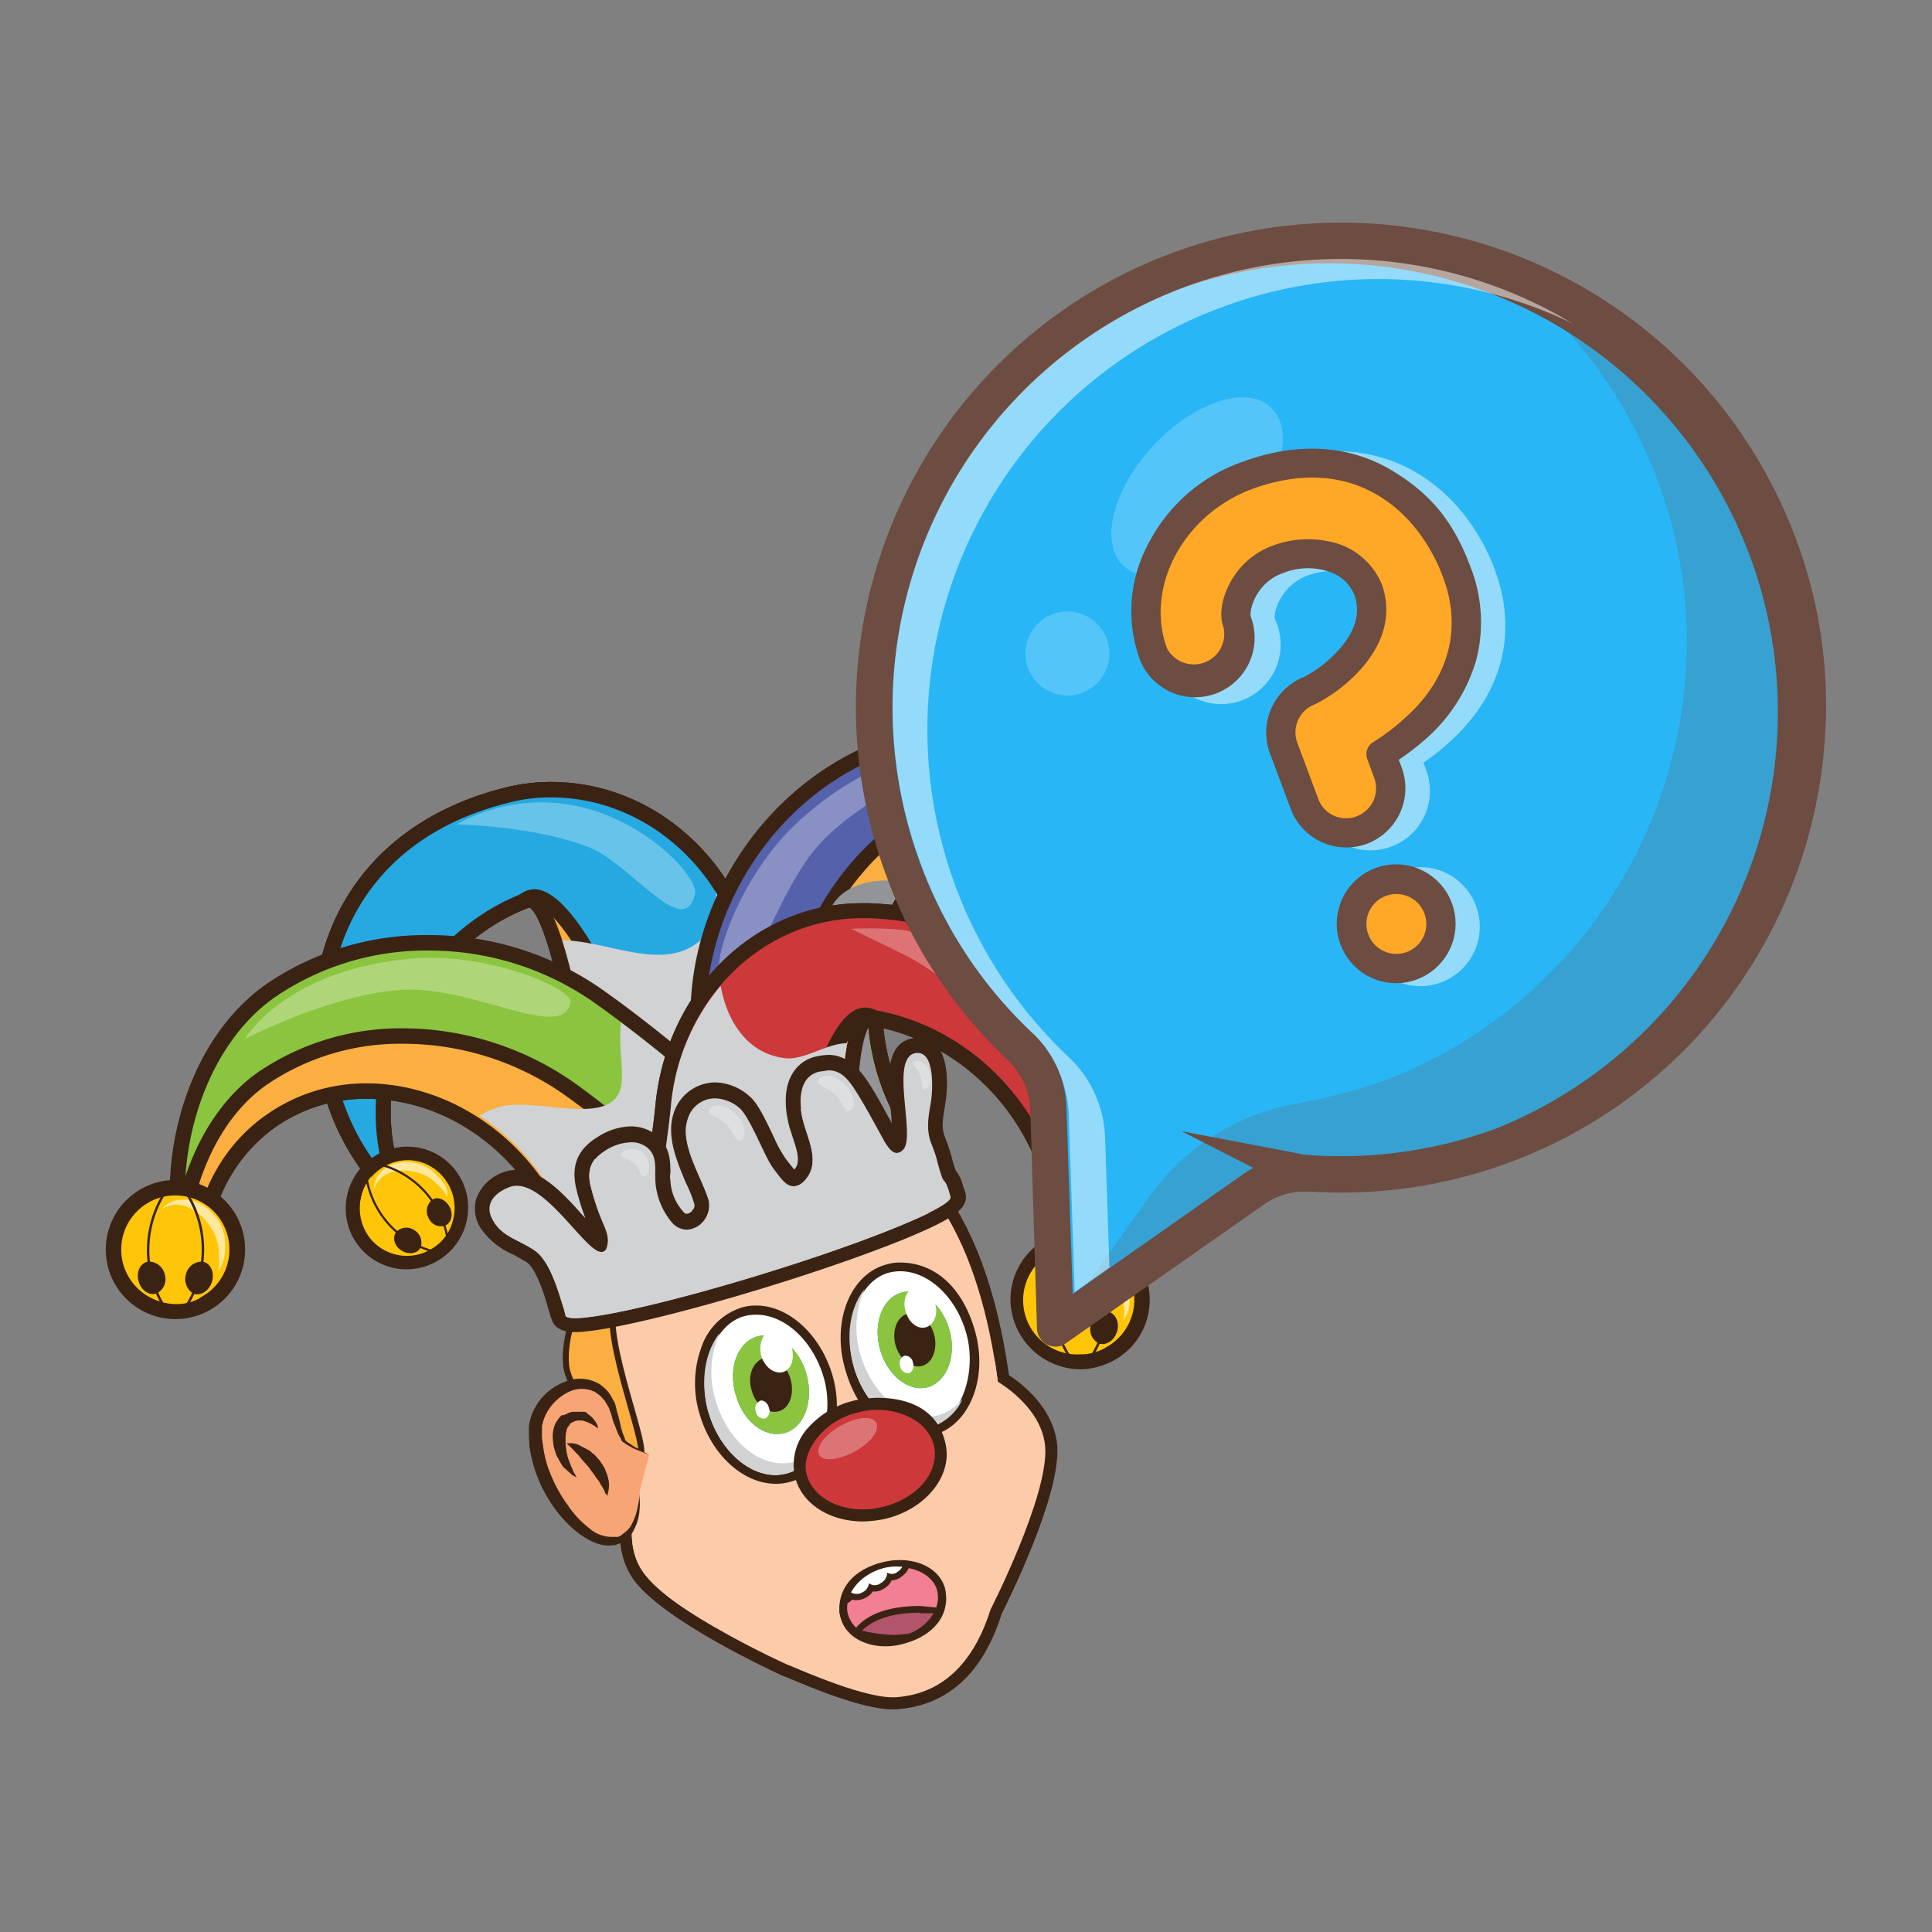 <svg xmlns="http://www.w3.org/2000/svg" viewBox="0 0 400 400"><rect x="0" y="0" width="400" height="400" fill="#808080" stroke="none"/><defs><style>.cls-1{isolation:isolate;}.cls-2,.cls-5{fill:#fccbaa;}.cls-3{fill:#3b2314;}.cls-4,.cls-5{mix-blend-mode:multiply;}.cls-6,.cls-8{fill:#faaf40;}.cls-18,.cls-19,.cls-6{stroke:#3b2314;}.cls-6{stroke-linecap:round;stroke-miterlimit:10;stroke-width:1.24px;}.cls-7{fill:#f8a576;}.cls-9{fill:#00a69c;}.cls-10{fill:#26a9e0;}.cls-11{fill:#d0d2d3;}.cls-12,.cls-17,.cls-21{fill:#fff;}.cls-12,.cls-22{opacity:0.3;}.cls-13{fill:#5661ab;}.cls-14{fill:#929497;}.cls-15{fill:#8bc53f;}.cls-16{fill:#ffc609;}.cls-17{opacity:0.6;}.cls-18,.cls-19{fill:none;stroke-linecap:square;stroke-linejoin:round;}.cls-18{stroke-width:0.51px;}.cls-19{stroke-width:0.45px;}.cls-20{fill:#cd383a;}.cls-23{fill:#f27f93;}.cls-24{fill:#b2546b;}.cls-25{fill:#29b6f6;}.cls-26{fill:#6d4c41;}.cls-27{opacity:0.5;}.cls-28{opacity:0.2;}.cls-29{fill:#ffa726;}</style></defs><g class="cls-1"><g id="Layer_3" data-name="Layer 3"><path class="cls-2" d="M184.7,352.7c-6,0-17.4-4.9-21.2-6.5l-1-.4h.1c-2.7-.9-12.9-6.4-13-6.5-9.2-5.1-15-9.5-17.5-13.1s-3.3-9.9-1.4-16.1c-1.9-5-4.5-19.7-4.8-23.6-1-15-1.3-32,8.4-42.8,6.4-7,16.1-10.7,29.7-11.2h1.6c22.8,0,37.4,18.4,42.1,53.1,6,3.8,9.6,8.9,9.9,14.1.8,10.3-10.9,33.3-11.4,34.2-3.7,11.8-10.7,18.3-20.7,19Z"/><path class="cls-3" d="M165.6,233.6c29.6,0,38.2,31.5,41,52.5,5.3,3.3,9.4,8.1,9.8,13.5.7,10.1-11.3,33.6-11.3,33.6-3.2,10.1-9.2,17.5-19.7,18.2h-.7c-6.8,0-21.5-6.8-21.8-6.8h0s-24-10.8-29.8-19.2c-2.9-4.1-2.8-10-1.1-15.5-1.8-4.3-4.5-19.6-4.8-23.6-1.7-24-1.4-51.3,36.9-52.7h1.5m0-2.5H164c-14,.5-24,4.4-30.6,11.7-10.1,11.2-9.8,28.4-8.7,43.7.3,3.9,2.7,18,4.7,23.5-1.9,6.5-1.3,12.6,1.6,16.8,6.1,8.8,29.9,19.6,30.9,20.1l1.3.5h0c4,1.7,15.3,6.5,21.5,6.5h.8c10.6-.7,18-7.4,21.9-19.8,1.2-2.4,12.2-24.4,11.5-34.7-.4-5.4-4-10.7-10-14.7-5-35.1-19.9-53.6-43.3-53.6Z"/><g class="cls-4"><path class="cls-2" d="M201.5,287a67.2,67.2,0,0,1,8.7,1.8,30.7,30.7,0,0,0-3.6-2.7l-.6-4.3A16,16,0,0,1,201.5,287Z"/></g><g class="cls-4"><path class="cls-2" d="M146.5,305.8c-2.7-7.2-6.6-14.2-8-21.7a136.1,136.1,0,0,1-2.6-39.7c-10,10.4-9.8,26.6-8.7,41.9.3,4,3,19.3,4.8,23.6-1.7,5.5-1.8,11.4,1.1,15.5s8.8,8,15,11.5C145.6,333.1,128.4,312.6,146.5,305.8Z"/></g><path class="cls-5" d="M165.7,308.1s3,10.7,13.9,8.7,13.2-3.1,13.5-13S165.7,308.1,165.7,308.1Z"/><path class="cls-6" d="M120,269.2s-3.4,7.4-2.8,13.4,9,14,14.2,18.3-6-20.6-4.5-30.3-6.3-2.5-6.3-2.5Z"/><path class="cls-7" d="M134.4,301.2s-4.6-2.2-5.1-3-1.8-5.6-2.6-7.4c-3.8-8.9-15.1-3-15.8,4.5-1.1,11.4,9.9,25.1,16.3,23.6s5.2-10,5.2-10"/><path class="cls-3" d="M134.4,301.2l-3.2-1.3-1.6-.9-.5-.4H129c-.1,0,0,0-.1-.1h0l-.2-.2a3.1,3.1,0,0,0-.5-1c-.4-.7-.6-1.5-1-2.4s-.5-1.7-.8-2.5-.3-.9-.5-1.2l-.7-1.2-.9-1-1.1-.8a6.2,6.2,0,0,0-5.5,0,10.4,10.4,0,0,0-4.5,4.3,9.1,9.1,0,0,0-1,2.9v1.9a9.9,9.9,0,0,0,.2,1.7,22.2,22.2,0,0,0,1.8,6.7,29.2,29.2,0,0,0,3.4,6,19.9,19.9,0,0,0,4.4,4.7,7.1,7.1,0,0,0,4.9,1.8H128c.3-.2.7-.3.9-.6a5.8,5.8,0,0,0,1.6-1.5,12.2,12.2,0,0,0,1.4-3.5,16.3,16.3,0,0,0,.5-3.4v.9a11,11,0,0,1,0,2.6,9.7,9.7,0,0,1-1.1,3.9,5.1,5.1,0,0,1-1.6,2.1,12.5,12.5,0,0,1-1.2.8l-.7.2-.3.2H127c-2.2.4-4.4-.6-6.3-1.8a23.1,23.1,0,0,1-5.1-4.8,28.7,28.7,0,0,1-6-14c0-.6-.1-1.4-.1-2v-1.9a10.5,10.5,0,0,1,1.3-4,11.5,11.5,0,0,1,5.9-5.2,8,8,0,0,1,7.5.4,14.9,14.9,0,0,1,1.4,1.2,7.1,7.1,0,0,1,1,1.4l.7,1.3a12.4,12.4,0,0,1,.4,1.6c.3.9.5,1.8.7,2.6a14.1,14.1,0,0,0,.6,2.2,10.4,10.4,0,0,0,.4,1v.3h.1l.3.3,1.5,1Z"/><path class="cls-8" d="M79.7,244.9a1.4,1.4,0,0,1-1.2-.6,49.7,49.7,0,0,1-9.6-17.5c-4.1-13.4-2.8-27.7,3.7-39.2s17.6-19.3,32.3-23a40.8,40.8,0,0,1,9.3-1.1c18.4,0,34.7,12.9,40.6,32,2.9,9.2,11.9,32.5,12,32.8a1.3,1.3,0,0,1,0,1.2,2.2,2.2,0,0,1-1,.9l-40.7,11.5h-.4a1.6,1.6,0,0,1-.9-.3,1.4,1.4,0,0,1-.7-1.1c-2.7-26.1-8.6-54.3-13.3-54.3a39.4,39.4,0,0,0-25,19.3,49,49,0,0,0-3.6,37.2,1.8,1.8,0,0,1-.7,1.9Z"/><path class="cls-3" d="M114.2,165.1c17,0,33.2,11.7,39.1,30.8,2.9,9.4,12.1,32.9,12.1,32.9l-40.7,11.6s-5.8-55.7-14.9-55.7h-.6c-27.1,7.3-36.4,36.1-29.5,58.6a47.6,47.6,0,0,1-9.2-16.9c-7-22.5,1-51.8,34.8-60.2a33.4,33.4,0,0,1,8.9-1.1m0-3.2h0a39.6,39.6,0,0,0-9.7,1.2c-15.1,3.8-26.6,12-33.3,23.7s-8.1,26.6-3.8,40.5a50.7,50.7,0,0,0,9.9,18.1,3.2,3.2,0,0,0,2.4,1.1,3.7,3.7,0,0,0,1.5-.4,3,3,0,0,0,1.5-3.7,47.7,47.7,0,0,1,3.5-36,37.7,37.7,0,0,1,23.5-18.5c3.7,2.7,9.1,26.6,11.8,52.8a3.3,3.3,0,0,0,1.4,2.4,3.7,3.7,0,0,0,1.8.5h.9l40.6-11.6a2.9,2.9,0,0,0,2-1.6,3.4,3.4,0,0,0,.1-2.6c-.1-.3-9.1-23.6-12-32.7-6-19.8-23-33.1-42.1-33.1Z"/><path class="cls-9" d="M79.7,244.9a1.4,1.4,0,0,1-1.2-.6,49.7,49.7,0,0,1-9.6-17.5c-4.1-13.4-2.8-27.7,3.7-39.2s17.6-19.3,32.3-23a40.8,40.8,0,0,1,9.3-1.1c18.4,0,34.7,12.9,40.6,32,2.9,9.2,11.9,32.5,12,32.8a1.3,1.3,0,0,1,0,1.2,2.2,2.2,0,0,1-1,.9l-25.1,7.1h-.4a1.5,1.5,0,0,1-1.5-1.1c-16.4-45.9-25.2-50.8-28.2-50.8a3.2,3.2,0,0,0-1.8.6l-.6.4c-21.7,8.8-33.8,34-27,56.1a1.8,1.8,0,0,1-.7,1.9Z"/><path class="cls-3" d="M114.2,165.1c17,0,33.2,11.7,39.1,30.8,2.9,9.4,12.1,32.9,12.1,32.9L140.3,236c-16.2-45.3-25.3-51.9-29.7-51.9a5.4,5.4,0,0,0-3,1.1c-23,9.4-34.7,36.1-27.9,58.1a47.6,47.6,0,0,1-9.2-16.9c-7-22.5,1-51.8,34.8-60.2a33.4,33.4,0,0,1,8.9-1.1m0-3.2h0a39.6,39.6,0,0,0-9.7,1.2c-15.1,3.8-26.6,12-33.3,23.7s-8.1,26.6-3.8,40.5a50.7,50.7,0,0,0,9.9,18.1,3.2,3.2,0,0,0,2.4,1.1,3.7,3.7,0,0,0,1.5-.4,3,3,0,0,0,1.5-3.7c-6.5-21.4,5.1-45.7,26.1-54.2l.9-.5a1.4,1.4,0,0,1,.9-.4c.9,0,9.4,1.4,26.7,49.7a3.3,3.3,0,0,0,3,2.2l.9-.2,25-7.1a2.9,2.9,0,0,0,2-1.6,3.4,3.4,0,0,0,.1-2.6c-.1-.3-9.1-23.6-12-32.7-6-19.8-23-33.1-42.1-33.1Z"/><path class="cls-8" d="M79.7,244.9a1.4,1.4,0,0,1-1.2-.6,49.7,49.7,0,0,1-9.6-17.5c-4.1-13.4-2.8-27.7,3.7-39.2s17.6-19.3,32.3-23a40.8,40.8,0,0,1,9.3-1.1c18.4,0,34.7,12.9,40.6,32,2.9,9.2,11.9,32.5,12,32.8a1.3,1.3,0,0,1,0,1.2,2.2,2.2,0,0,1-1,.9l-40.7,11.5h-.4a1.6,1.6,0,0,1-.9-.3,1.4,1.4,0,0,1-.7-1.1c-2.7-26.1-8.6-54.3-13.3-54.3a39.4,39.4,0,0,0-25,19.3,49,49,0,0,0-3.6,37.2,1.8,1.8,0,0,1-.7,1.9Z"/><path class="cls-3" d="M114.2,165.1c17,0,33.2,11.7,39.1,30.8,2.9,9.4,12.1,32.9,12.1,32.9l-40.7,11.6s-5.8-55.7-14.9-55.7h-.6c-27.1,7.3-36.4,36.1-29.5,58.6a47.6,47.6,0,0,1-9.2-16.9c-7-22.5,1-51.8,34.8-60.2a33.4,33.4,0,0,1,8.9-1.1m0-3.2h0a39.6,39.6,0,0,0-9.7,1.2c-15.1,3.8-26.6,12-33.3,23.7s-8.1,26.6-3.8,40.5a50.7,50.7,0,0,0,9.9,18.1,3.2,3.2,0,0,0,2.4,1.1,3.7,3.7,0,0,0,1.5-.4,3,3,0,0,0,1.5-3.7,47.7,47.7,0,0,1,3.5-36,37.7,37.7,0,0,1,23.5-18.5c3.7,2.7,9.1,26.6,11.8,52.8a3.3,3.3,0,0,0,1.4,2.4,3.7,3.7,0,0,0,1.8.5h.9l40.6-11.6a2.9,2.9,0,0,0,2-1.6,3.4,3.4,0,0,0,.1-2.6c-.1-.3-9.1-23.6-12-32.7-6-19.8-23-33.1-42.1-33.1Z"/><path class="cls-10" d="M79.7,244.9a1.4,1.4,0,0,1-1.2-.6,49.7,49.7,0,0,1-9.6-17.5c-4.1-13.4-2.8-27.7,3.7-39.2s17.6-19.3,32.3-23a40.8,40.8,0,0,1,9.3-1.1c18.4,0,34.7,12.9,40.6,32,2.9,9.2,11.9,32.5,12,32.8a1.3,1.3,0,0,1,0,1.2,2.2,2.2,0,0,1-1,.9l-25.1,7.1h-.4a1.5,1.5,0,0,1-1.5-1.1c-16.4-45.9-25.2-50.8-28.2-50.8a3.2,3.2,0,0,0-1.8.6l-.6.4c-21.7,8.8-33.8,34-27,56.1a1.8,1.8,0,0,1-.7,1.9Z"/><path class="cls-3" d="M114.2,165.1c17,0,33.2,11.7,39.1,30.8,2.9,9.4,12.1,32.9,12.1,32.9L140.3,236c-16.2-45.3-25.3-51.9-29.7-51.9a5.4,5.4,0,0,0-3,1.1c-23,9.4-34.7,36.1-27.9,58.1a47.6,47.6,0,0,1-9.2-16.9c-7-22.5,1-51.8,34.8-60.2a33.4,33.4,0,0,1,8.9-1.1m0-3.2h0a39.6,39.6,0,0,0-9.7,1.2c-15.1,3.8-26.6,12-33.3,23.7s-8.1,26.6-3.8,40.5a50.7,50.7,0,0,0,9.9,18.1,3.2,3.2,0,0,0,2.4,1.1,3.7,3.7,0,0,0,1.5-.4,3,3,0,0,0,1.5-3.7c-6.5-21.4,5.1-45.7,26.1-54.2l.9-.5a1.4,1.4,0,0,1,.9-.4c.9,0,9.4,1.4,26.7,49.7a3.3,3.3,0,0,0,3,2.2l.9-.2,25-7.1a2.9,2.9,0,0,0,2-1.6,3.4,3.4,0,0,0,.1-2.6c-.1-.3-9.1-23.6-12-32.7-6-19.8-23-33.1-42.1-33.1Z"/><g class="cls-4"><path class="cls-11" d="M144.4,195.2c3.2-2.4,3.6-6.3,3.9-10.3a44.1,44.1,0,0,1,5,11c2.9,9.4,12.1,32.9,12.1,32.9l-40.7,11.6s-3.1-29.6-8.3-45.7h.3C125.8,194.8,136.7,201,144.4,195.2Z"/></g><path class="cls-12" d="M121.9,175.4c8.7,3.4,19.7,19.5,22,9.7.7-3-8.1-13.2-21-17.3a36,36,0,0,0-28.4,2.9S110.3,170.9,121.9,175.4Z"/><path class="cls-13" d="M147.2,260l-.7-.2a1.4,1.4,0,0,1-.8-1.3c-.1-.3-2.5-30.2-1-52.1,1.7-24,18.5-45.7,41-52.6a36.8,36.8,0,0,1,11.1-1.6c15.9,0,33.5,8.8,42.7,21.4a1.5,1.5,0,0,1-.1,2,1.3,1.3,0,0,1-1.2.5l-.9-.3a36.8,36.8,0,0,0-20.7-6.6,33,33,0,0,0-9.9,1.5c-19.8,6.1-30.3,29.2-23.5,51.6a47.1,47.1,0,0,0,11.2,18.9,1.7,1.7,0,0,1,.3,1.9,1.6,1.6,0,0,1-1.4.8h-.4l-2-.2c-12.3,0-42.6,16.1-42.9,16.2Z"/><path class="cls-3" d="M196.8,153.8c15.8,0,32.8,9,41.4,20.7a38.6,38.6,0,0,0-21.6-6.8,36.8,36.8,0,0,0-10.4,1.5c-20.7,6.4-31.6,30.3-24.5,53.5a48.7,48.7,0,0,0,11.6,19.6,8.8,8.8,0,0,0-2.4-.3c-12.8,0-43.7,16.4-43.7,16.4s-2.4-29.8-.9-51.9,17-44.2,39.9-51.2a37.7,37.7,0,0,1,10.6-1.5m0-3.2h0a39.5,39.5,0,0,0-11.5,1.7c-23.1,7.1-40.5,29.3-42.2,54-1.5,22,.9,51.1,1,52.4a3.3,3.3,0,0,0,1.6,2.5,2.8,2.8,0,0,0,1.5.4,2.6,2.6,0,0,0,1.5-.4c8.4-4.4,32.4-16,42.2-16l1.7.2h.7a3.2,3.2,0,0,0,2.8-1.7,3,3,0,0,0-.5-3.7,46.1,46.1,0,0,1-10.9-18.3c-6.6-21.5,3.5-43.7,22.4-49.5a30.9,30.9,0,0,1,9.5-1.5,35.3,35.3,0,0,1,19.9,6.4,3.4,3.4,0,0,0,1.7.5,2.9,2.9,0,0,0,2.3-1,3.2,3.2,0,0,0,.3-4.1c-9.5-12.9-27.6-22-44-22Z"/><path class="cls-8" d="M165.4,251.3l-.8-.2a1.7,1.7,0,0,1-.7-1.3c-.8-13.6-1-25.2-.6-34.3,1.1-23.9,16.7-45.2,37.8-51.7a33.9,33.9,0,0,1,9.7-1.4c8.4,0,17.7,2.9,26.1,8l.3.3a29.2,29.2,0,0,1,2.3,2.9,1.5,1.5,0,0,1-.1,2,1.3,1.3,0,0,1-1.2.5l-.9-.3a36.8,36.8,0,0,0-20.7-6.6,33,33,0,0,0-9.9,1.5c-19.8,6.1-30.3,29.2-23.5,51.6a47.1,47.1,0,0,0,11.2,18.9,1.7,1.7,0,0,1,.3,1.9,1.6,1.6,0,0,1-1.4.8h-.4l-2-.2c-4.8,0-13.4,2.6-24.8,7.6Z"/><path class="cls-3" d="M210.8,164c8.5,0,17.5,3,25.2,7.8l2.2,2.7a38.6,38.6,0,0,0-21.6-6.8,36.8,36.8,0,0,0-10.4,1.5c-20.7,6.4-31.6,30.3-24.5,53.5a48.7,48.7,0,0,0,11.6,19.6,8.8,8.8,0,0,0-2.4-.3c-6.1,0-16.4,3.8-25.5,7.7-.5-10.2-1-23.2-.5-34.1,1-22.1,15.2-43.7,36.6-50.3a32.2,32.2,0,0,1,9.3-1.3m0-3.2h0a34,34,0,0,0-10.2,1.5c-21.7,6.7-37.7,28.5-38.9,53.1-.4,9.2-.2,20.8.6,34.5a2.9,2.9,0,0,0,1.5,2.5,3.3,3.3,0,0,0,1.6.5,2.8,2.8,0,0,0,1.3-.3c14.2-6.1,21-7.4,24.2-7.4l1.7.2h.7a3.2,3.2,0,0,0,2.8-1.7,3,3,0,0,0-.5-3.7,46.1,46.1,0,0,1-10.9-18.3c-6.6-21.5,3.5-43.7,22.4-49.5a30.9,30.9,0,0,1,9.5-1.5,35.3,35.3,0,0,1,19.9,6.4,3.4,3.4,0,0,0,1.7.5,2.9,2.9,0,0,0,2.3-1,3.2,3.2,0,0,0,.3-4.1l-2.4-2.9a1.3,1.3,0,0,0-.7-.6c-8.6-5.4-18.2-8.3-26.9-8.3Z"/><g class="cls-4"><path class="cls-14" d="M171.3,189.8c1.9-6.6,9.3-8.3,16.3-7.2-7.7,10.7-10.4,25.5-5.9,40.1a48.7,48.7,0,0,0,11.6,19.6H184l-.4.2h-1.8l-.5.2h-.9l-.4.2h-.5l-.4.2h-.6l-.4.2-.5.2h-.5l-.5.2-.4.2-.6.2h-.4l-.6.2-.4.2-.6.2h-.4l-.6.3h-.3l-.7.3h-.3l-.7.3h-.3l-.8.3h-.2l-.8.3h-.1l-1,.4h0l-2,.8c-9.8,4.3-18.2,8.7-18.2,8.7s-1.8-23.1-1.3-43.6C157.2,209.8,167.5,203.5,171.3,189.8Z"/></g><path class="cls-12" d="M170.1,174.3c-10.1,10.7-13.7,31.8-20.8,27.1-2.1-1.5,3.7-20.2,16.2-31.5,18.8-17.1,34.3-13.9,34.3-13.9S180.3,163.6,170.1,174.3Z"/><path class="cls-15" d="M120.7,267.6h-.2a1.5,1.5,0,0,1-1.3-1.4,47.3,47.3,0,0,0-7.8-20.5c-8.4-12.4-21.7-19.8-35.5-19.8a34.1,34.1,0,0,0-19.4,5.9c-8.7,5.9-14.3,15.8-15.2,27.1a1.5,1.5,0,0,1-1.4,1.5h-.2a1.6,1.6,0,0,1-1.5-1.2c-4.6-17.1,1.6-43.1,18.2-54.4a57,57,0,0,1,32.2-9.6,60.8,60.8,0,0,1,34.5,10.5c18,12.5,39.9,33.1,40.1,33.3a1.5,1.5,0,0,1,.5,1.4,1.7,1.7,0,0,1-1,1.2c-10,4.3-36.9,17.3-40.5,25.1A1.6,1.6,0,0,1,120.7,267.6Z"/><path class="cls-3" d="M88.6,196.8A59.7,59.7,0,0,1,122.2,207c18.1,12.6,39.9,33.1,39.9,33.1S125.5,256,120.7,266a47.3,47.3,0,0,0-8-21.2c-9-13.2-23.1-20.5-36.8-20.5a35.7,35.7,0,0,0-20.3,6.2c-9.5,6.4-14.9,16.9-15.8,28.3-4.7-17.3,1.8-42,17.5-52.6a55.5,55.5,0,0,1,31.3-9.4m0-3.2a58.4,58.4,0,0,0-33.1,9.9C37.8,215.6,32,242,36.7,259.6a3.2,3.2,0,0,0,3,2.4H40a3.2,3.2,0,0,0,2.9-2.9c.9-10.9,6.2-20.3,14.5-26a32.5,32.5,0,0,1,18.5-5.6c13.3,0,26,7.1,34.2,19.1a46.1,46.1,0,0,1,7.5,19.8,3.2,3.2,0,0,0,2.6,2.8h.5a3.1,3.1,0,0,0,2.9-1.8c3.1-6.5,26-18.4,39.8-24.4a3.3,3.3,0,0,0,1.8-2.3,3.1,3.1,0,0,0-.9-2.9c-.9-.8-22.2-20.8-40.3-33.4a62.4,62.4,0,0,0-35.4-10.8Z"/><path class="cls-8" d="M120.7,267.6h-.2a1.5,1.5,0,0,1-1.3-1.4,47.3,47.3,0,0,0-7.8-20.5c-8.4-12.4-21.7-19.8-35.5-19.8a34.1,34.1,0,0,0-19.4,5.9c-8.7,5.9-14.3,15.8-15.2,27.1a1.5,1.5,0,0,1-1.4,1.5h-.2a1.6,1.6,0,0,1-1.5-1.2c-.3-1.2-.6-2.4-.8-3.6v-.4c1.7-14,8.1-26,17.2-32.1a51,51,0,0,1,28.9-8.6,59.5,59.5,0,0,1,35,11.4c7.4,5.4,16.3,12.7,26.5,21.8a1.6,1.6,0,0,1,.5,1.4,1.5,1.5,0,0,1-.8,1.2c-12.7,6.8-20.7,12.6-22.5,16.4A1.6,1.6,0,0,1,120.7,267.6Z"/><path class="cls-3" d="M83.5,216.1a58.1,58.1,0,0,1,34.1,11.1c8.9,6.4,18.7,14.9,26.3,21.7-9.9,5.3-20.7,12-23.2,17.1a47.3,47.3,0,0,0-8-21.2c-9-13.2-23.1-20.5-36.8-20.5a35.7,35.7,0,0,0-20.3,6.2c-9.5,6.4-14.9,16.9-15.8,28.3-.3-1.1-.6-2.3-.8-3.4,1.5-12.5,7.1-24.6,16.5-31a49.1,49.1,0,0,1,28-8.3m0-3.2a52.6,52.6,0,0,0-29.8,8.9c-9.4,6.4-16.1,18.8-17.9,33.2a2.8,2.8,0,0,0,.1.9c.2,1.3.5,2.5.8,3.7a3.1,3.1,0,0,0,3,2.4H40a3.2,3.2,0,0,0,2.9-2.9c.9-10.9,6.2-20.3,14.5-26a32.5,32.5,0,0,1,18.5-5.6c13.3,0,26,7.1,34.2,19.1a46.1,46.1,0,0,1,7.5,19.8,3.2,3.2,0,0,0,2.6,2.8h.5a3.1,3.1,0,0,0,2.9-1.8c.8-1.7,4.4-6.5,21.8-15.7a3.2,3.2,0,0,0,1.7-2.4,3.6,3.6,0,0,0-1-2.8c-10.2-9.1-19.2-16.5-26.6-21.9a62.1,62.1,0,0,0-36-11.7Z"/><g class="cls-4"><path class="cls-11" d="M105.5,228.8c7.7-.7,20.4,3.7,22.8-2.9,1.2-3.1-.4-9.3.3-14.2,16.5,12.4,33.5,28.4,33.5,28.4s-8.7,3.8-18.2,8.8h0l-2.8,1.5h0l-.9.4h-.1l-.8.5h-.2l-.7.5h-.2l-.7.4h-.3l-.6.4-.3.2-.6.4h-.3l-.6.4-.4.2-.5.3-.3.3-.6.3-.3.2-.5.3-.4.3-.5.3-.3.2-.5.3-.3.3-.5.3-.3.2-.5.3-.3.3-.4.3-.4.2-.4.3-.3.3-.4.3-.3.2-.4.3-.3.3-.3.3-.3.2-.3.3-.3.2-.3.3-.3.3-.3.3-.2.2-.3.3c-.1.1-.1.2-.2.2l-.3.3a.2.2,0,0,1-.2.2l-.2.3-.2.3-.2.3c-.1,0-.1.1-.2.2l-.2.3a.3.3,0,0,0-.1.2l-.2.3c-.1,0-.1.1-.1.2l-.3.4a47.3,47.3,0,0,0-8-21.2,48.4,48.4,0,0,0-13.4-13.3A13.9,13.9,0,0,1,105.5,228.8Z"/></g><path class="cls-12" d="M84.1,204.9c14.7-.4,32.9,10.9,34,2.5.4-2.6-17.4-10.7-34.2-8.8-25.3,2.7-33.2,16.5-33.2,16.5S69.3,205.4,84.1,204.9Z"/><path class="cls-16" d="M242.5,196.3a12.7,12.7,0,1,1,11.3-6.8,13.3,13.3,0,0,1-7.5,6.3,15.8,15.8,0,0,1-3.8.5Z"/><path class="cls-3" d="M242.5,172.3a11.2,11.2,0,0,1,3.3,21.9,9.5,9.5,0,0,1-3.3.5,11.2,11.2,0,0,1-3.3-21.9,12.6,12.6,0,0,1,3.3-.5m0-3.2a12.3,12.3,0,0,0-4.2.7,14.4,14.4,0,0,0,4.2,28.1,14.1,14.1,0,0,0,12.7-7.7,14.2,14.2,0,0,0,1.1-10.9,14.4,14.4,0,0,0-13.8-10.2Z"/><g class="cls-4"><path class="cls-16" d="M238.1,173.2a11.4,11.4,0,0,0-2.8,11.2,11.2,11.2,0,0,0,14,7.4l1.1-.4a9.9,9.9,0,0,1-4.6,2.8,11.2,11.2,0,0,1-7.7-21Z"/></g><path class="cls-17" d="M251.1,180.9c-1.7-4.4-7.6-7.7-11.3-6.3a6.1,6.1,0,0,0-2.6,1.8c.7-1.8,1.9-2.6,3.8-3.3,3.6-1.3,9.2,1.3,10.7,5.5.9,2.2,1.4,4.7.5,6.5C252.4,183.8,251.6,182.3,251.1,180.9Z"/><path class="cls-3" d="M246.1,187.7a3.4,3.4,0,0,0,2.6,3.3c1.6.3,3.1-1.3,3-3.5s-1.6-3.6-3.2-3.2A3.3,3.3,0,0,0,246.1,187.7Z"/><path class="cls-18" d="M241.5,171.9a21.6,21.6,0,0,1,6.7,21.8"/><path class="cls-3" d="M241.9,189a3.3,3.3,0,0,1-.3,4.2c-1.1,1.1-3.3.7-4.4-1.2s-.7-3.9.8-4.5A3.5,3.5,0,0,1,241.9,189Z"/><path class="cls-18" d="M236.8,173.3a22.2,22.2,0,0,0,6.7,21.9"/><path class="cls-16" d="M36.3,271.5a12.8,12.8,0,0,1-12.8-12.8,12.8,12.8,0,1,1,25.6.1,12.7,12.7,0,0,1-12.8,12.7Z"/><path class="cls-3" d="M36.3,247.5h0a11.2,11.2,0,1,1,0,22.4h0a11.2,11.2,0,0,1,0-22.4m0-3.2a14.4,14.4,0,1,0,0,28.8,14.4,14.4,0,0,0,.1-28.8Z"/><g class="cls-4"><path class="cls-16" d="M35.2,247.6a11.2,11.2,0,0,0,5.2,21.1h1.1a10,10,0,0,1-5.2,1.3,11.2,11.2,0,0,1-1.1-22.3Z"/></g><path class="cls-17" d="M45.3,258.8c-.3-4.7-5-9.6-9-9.4a5.9,5.9,0,0,0-2.9,1,5.5,5.5,0,0,1,4.5-2c3.9-.3,8.4,3.9,8.7,8.4.1,2.3-.1,4.8-1.5,6.4C45.6,261.9,45.3,260.2,45.3,258.8Z"/><path class="cls-3" d="M38.5,263.8a3.5,3.5,0,0,0,1.5,4c1.4.6,3.3-.4,3.9-2.5s-.5-3.9-2-4.1A3.4,3.4,0,0,0,38.5,263.8Z"/><path class="cls-18" d="M38.8,247.3a21.7,21.7,0,0,1-.1,22.9"/><path class="cls-3" d="M34.1,263.8a3.3,3.3,0,0,1-1.5,3.9c-1.4.7-3.3-.3-3.9-2.4s.5-4,2.1-4.1A3.4,3.4,0,0,1,34.1,263.8Z"/><path class="cls-18" d="M33.9,247.3a22.2,22.2,0,0,0-.1,22.9"/><path class="cls-16" d="M84.3,261.4a11.3,11.3,0,0,1-7.6-19.7,11.8,11.8,0,0,1,7.6-2.9,11,11,0,0,1,8.3,3.8,10.6,10.6,0,0,1,2.9,8.1,11.5,11.5,0,0,1-3.7,7.8,11.7,11.7,0,0,1-7.5,2.9Z"/><path class="cls-3" d="M84.3,240.2a9.6,9.6,0,0,1,7.3,3.3,9.9,9.9,0,0,1-.7,13.9,9.8,9.8,0,0,1-14-.7,10,10,0,0,1,7.4-16.5m0-2.8a12.8,12.8,0,0,0-12.7,12,12.6,12.6,0,0,0,12.7,13.4,12.8,12.8,0,0,0,12.6-12,12.6,12.6,0,0,0-12.6-13.4Z"/><g class="cls-4"><path class="cls-16" d="M76.9,243.5a9.9,9.9,0,0,0,15.9,10.7l.7-.7a9.3,9.3,0,0,1-2.6,3.9,9.9,9.9,0,0,1-14-13.9Z"/></g><path class="cls-17" d="M90.1,244.8c-2.9-2.9-8.9-3.3-11.3-.8a5.8,5.8,0,0,0-1.4,2.4,4.9,4.9,0,0,1,1.8-4c2.4-2.5,7.8-2.4,10.6.3s2.8,3.3,2.8,5.1A10,10,0,0,0,90.1,244.8Z"/><path class="cls-3" d="M88.7,252.1a2.8,2.8,0,0,0,3.3,1.7c1.3-.4,2-2.2,1.1-3.9s-2.7-2.3-3.7-1.4A2.9,2.9,0,0,0,88.7,252.1Z"/><path class="cls-19" d="M79.1,241.2a19.1,19.1,0,0,1,13.5,14.9"/><path class="cls-3" d="M85.8,254.7a3,3,0,0,1,1.3,3.5c-.5,1.3-2.4,1.7-4,.7s-1.9-2.9-1-3.9A2.9,2.9,0,0,1,85.8,254.7Z"/><path class="cls-19" d="M75.9,244a19,19,0,0,0,13.5,15"/><path class="cls-8" d="M134.1,263.6a1.8,1.8,0,0,1-1-.4,2,2,0,0,1-.6-1.5c1-5.6,4-24.5,4.8-32.7,2.2-23.1,19.9-40.4,41.1-40.4h1.5c15.2.6,27.7,6.1,36.3,15.9s12.9,23.6,11.6,37.7a47.9,47.9,0,0,1-5.8,19,1.6,1.6,0,0,1-1.4.8h-.5a1.8,1.8,0,0,1-1.1-1.7,48.5,48.5,0,0,0-11.1-35.7,39.6,39.6,0,0,0-28.2-13.9h0a1.3,1.3,0,0,0-.7.4c-1.4,1.5-4.4,8.1-2.7,38.3a1.6,1.6,0,0,1-1.1,1.6l-40.6,12.5Z"/><path class="cls-3" d="M178.5,190.1h1.4c34.7,1.3,48.5,28.4,46.3,51.8a46.1,46.1,0,0,1-5.6,18.4c2.2-23.4-12.8-49.7-40.8-51.3h-.1c-6.1,0-5.9,23.4-5,40.4L134.1,262c1-5.9,4-24.7,4.8-32.9,2.1-22.9,19.6-39,39.6-39m0-3.1c-22.2,0-40.5,18-42.8,41.8-.8,8.4-4.1,28.7-4.7,32.6a3.4,3.4,0,0,0,1,3,3.3,3.3,0,0,0,2.1.7h.9l40.6-12.5a3.2,3.2,0,0,0,2.3-3.2c-1.7-30.1,1.4-36,2.1-37a37.8,37.8,0,0,1,26.7,13.3,47,47,0,0,1,10.7,34.6,3.2,3.2,0,0,0,2.3,3.3h.9a3.2,3.2,0,0,0,2.8-1.6,51.9,51.9,0,0,0,6-19.7c1.3-14.5-3-28.6-12-38.9S195.6,187.6,180,187Z"/><path class="cls-20" d="M134.1,263.6a1.8,1.8,0,0,1-1-.4,2,2,0,0,1-.6-1.5c1-5.6,4-24.5,4.8-32.7,2.2-23.1,19.9-40.4,41.1-40.4h1.5c15.2.6,27.7,6.1,36.3,15.9s12.9,23.6,11.6,37.7a47.9,47.9,0,0,1-5.8,19,1.6,1.6,0,0,1-1.4.8h-.5a1.8,1.8,0,0,1-1.1-1.7c2.2-23-14.8-45.2-37.8-49.5l-.7-.2a4.9,4.9,0,0,0-1.4-.3c-2,0-9.2,3.1-15.9,43.4a1.6,1.6,0,0,1-1.1,1.3l-27.5,8.5Z"/><path class="cls-3" d="M178.5,190.1h1.4c34.7,1.3,48.5,28.4,46.3,51.8a46.1,46.1,0,0,1-5.6,18.4c2.2-22.9-14.7-46.6-39.1-51.1a6.7,6.7,0,0,0-2.4-.6c-3.7,0-10.8,5-17.4,44.8L134.1,262c1-5.9,4-24.7,4.8-32.9,2.1-22.9,19.6-39,39.6-39m0-3.1c-22.2,0-40.5,18-42.8,41.8-.8,8.4-4.1,28.7-4.7,32.6a3.4,3.4,0,0,0,1,3,3.3,3.3,0,0,0,2.1.7h.9l27.6-8.5a3.1,3.1,0,0,0,2.2-2.5c6.9-41.6,14-42.1,14.3-42.1l.8.2,1,.3c22.2,4.1,38.6,25.5,36.5,47.8a3.2,3.2,0,0,0,2.3,3.3h.9a3.2,3.2,0,0,0,2.8-1.6,51.9,51.9,0,0,0,6-19.7c1.3-14.5-3-28.6-12-38.9S195.6,187.6,180,187Z"/><g class="cls-4"><path class="cls-11" d="M138.9,229.1a44.8,44.8,0,0,1,10.3-25c1.4,7.7,5.8,14.2,13.5,15,3.8.4,8.8-3.2,12.7-3.1-1.6,8.2-1.3,22.2-.7,33.5l-13,4L134.1,262C135.1,256.1,138.1,237.3,138.9,229.1Z"/></g><path class="cls-12" d="M207.3,212.8c-7.4-6.8-14.7-12.5-20.4-15.3l-10.7-5.2a79.7,79.7,0,0,1,10.5.2,51.9,51.9,0,0,1,26.9,14.4c11.1,11.8,11.6,31.1,11.6,31.1S222.3,226.6,207.3,212.8Z"/><path class="cls-11" d="M119,274.4c-.8,0-2.9,0-3.4-1.6l-.6-2.1c-.8-2.9-2.6-8.8-5.2-10.5a17.3,17.3,0,0,0-2.7-1.5c-2.2-1.2-4.6-2.4-6.2-5a5.5,5.5,0,0,1-.8-4.9,7.7,7.7,0,0,1,6.9-4.9c4.5,0,8.8,4.9,12.7,9.1,1.5,1.7,3.5,4,4.5,4.5a5.8,5.8,0,0,0-.8-3.7l-.2-.6a40.8,40.8,0,0,1-2.5-7.7c-.8-3.8.4-6.5,4-8.7a11.7,11.7,0,0,1,5.9-1.9,7,7,0,0,1,3.8,1.1c2.9,1.9,2.8,4.7,2.8,7v1.7a13,13,0,0,0,3.1,7.4,2.6,2.6,0,0,0,1.9.9,2.9,2.9,0,0,0,2.4-1.4,3,3,0,0,0,.6-2.8c-.4-1.3-1.1-2.8-1.7-4.4-1.9-4.2-4-9-2.5-13.3a7.1,7.1,0,0,1,7-5.2,9.2,9.2,0,0,1,6.1,2.4c1.5,1.3,3.2,4.7,4.7,7.9a35.5,35.5,0,0,0,2.5,4.7l.6.8c.7,1,1.8,2.4,2.5,2.4a2.1,2.1,0,0,0,1.3-.9c1.7-2,1.1-4.6-.1-8.2a17.2,17.2,0,0,1-.7-2.1c-.5-1.8-1.4-6.4.4-9.6a5.9,5.9,0,0,1,3.8-2.9,9.9,9.9,0,0,1,2.4-.3c3.7,0,5.5,2.8,7.3,5.5s2.6,4.3,3.8,6.4a39,39,0,0,0,1.9,3.5c.7,1.2,1,1.6,1.2,1.7l.2-.2c.6-.7.3-4.9,0-7.3-.5-6-1.2-12.7,3.7-13.2h.4a3.6,3.6,0,0,1,2.8,1.2c2.5,2.8,1.6,9.5,1.5,10.2l-.3,1.9c-.4,2.4-.7,4.1.2,6.3a35.9,35.9,0,0,1,1.4,4.3,9.8,9.8,0,0,0,.5,1.6,9.4,9.4,0,0,0,.5,1.5,5.4,5.4,0,0,1,1.3,2.7l.4,1.2c.5,1.6-.1,3.2-11.8,8-7.3,3-17.3,6.5-28,9.8C140.5,270.7,124.6,274.4,119,274.4Z"/><path class="cls-3" d="M190,218c3.5,0,3.1,7.4,2.8,9.7s-1.3,5.7,0,9,1.2,3.8,1.8,5.7c1,3.4.8.9,1.9,4.3l.3,1.1c.6,2-16.7,9.1-38.7,15.9-18.2,5.6-33.8,9.2-39.1,9.2-1.1,0-1.8-.2-1.9-.5l-.3-1.2c-.9-2.7-2.7-10-6.1-12.3s-6.4-2.7-8.5-6-.1-5.8,3.2-7.1a4.1,4.1,0,0,1,1.6-.3c6.5,0,14.3,13.7,17.5,13.7a1.1,1.1,0,0,0,1.1-.9c.8-1.9-.3-4-1-5.7a49.1,49.1,0,0,1-2.4-7.4c-.7-3.3.4-5.3,3.3-7.1a10.2,10.2,0,0,1,5.1-1.6,5.2,5.2,0,0,1,3,.8c2.7,1.8,1.9,4.6,2.1,7.4a14.7,14.7,0,0,0,3.5,8.5,4.2,4.2,0,0,0,3,1.4,5,5,0,0,0,4.5-6.2c-1.5-4.9-6.1-11.6-4.3-16.8a5.9,5.9,0,0,1,5.6-4.2,8.2,8.2,0,0,1,5.1,2c2.2,1.9,5.3,10.3,7,12.5s2.6,3.7,4.3,3.7a3.4,3.4,0,0,0,2.4-1.4c3-3.5.6-8-.4-11.7s-1.4-9.4,3.1-10.6l2-.3c2.7,0,4.2,1.9,6,4.8s3.8,6.6,5.6,9.9c.7,1.1,1.5,2.4,2.6,2.4a1.9,1.9,0,0,0,1.3-.7c2.7-2.7-3-19.3,2.7-20h.3m0-3.1h-.6c-6.3.7-5.6,8.8-5,14.8a26.4,26.4,0,0,1,.2,2.9,9.1,9.1,0,0,0-.7-1.4c-1.2-2.2-2.4-4.4-3.8-6.6s-4.1-6.2-8.6-6.2a14.5,14.5,0,0,0-2.8.4,7.5,7.5,0,0,0-4.7,3.6c-2.2,3.7-1.1,8.8-.6,10.8l.7,2.2c1.1,3.2,1.6,5.3.4,6.7h-.1l-1.2-1.5-.6-.8a27.1,27.1,0,0,1-2.4-4.4c-2-4.2-3.4-7.1-5.1-8.5a11,11,0,0,0-7.1-2.8,9.1,9.1,0,0,0-8.5,6.3c-1.6,4.8.6,9.9,2.5,14.5a26.4,26.4,0,0,1,1.7,4.2,1.3,1.3,0,0,1-.3,1.4,1.5,1.5,0,0,1-1.2.8.8.8,0,0,1-.7-.4,10.3,10.3,0,0,1-2.7-6.5,4.3,4.3,0,0,1,0-1.6c0-2.4,0-5.9-3.6-8.3a8.8,8.8,0,0,0-4.6-1.3,13.2,13.2,0,0,0-6.7,2.1c-4.2,2.5-5.6,5.8-4.7,10.3a46,46,0,0,0,2,6.6l-.4-.4c-4-4.5-8.6-9.6-13.8-9.6a8.7,8.7,0,0,0-2.8.5,9.2,9.2,0,0,0-5.6,5.5,7.5,7.5,0,0,0,1,6.2,15.4,15.4,0,0,0,6.8,5.4l2.6,1.5c2.1,1.4,3.9,7.4,4.5,9.6l.3,1a7.9,7.9,0,0,0,.4,1.2c.5,1.8,2.2,2.7,4.8,2.7,5.8,0,21.8-3.8,40-9.4,10.7-3.3,20.7-6.8,28.1-9.8,10.9-4.5,13.7-6.6,12.7-9.9l-.4-1.1a7.9,7.9,0,0,0-1.5-3.2l-.4-1.1c-.1-.5-.3-1-.4-1.5s-.9-3-1.5-4.5-.5-3.1-.1-5.4l.3-2c.2-1.3,1-8.1-1.8-11.4a5.4,5.4,0,0,0-4-1.8Z"/><g class="cls-4"><path class="cls-11" d="M111,256.3c6.2,4.5,6.4,6.6,10,12.8,5.2.5,65.6-17.3,71.4-18-6.5,3.2-19.3,8-34.3,12.6-22,6.8-40.4,10.7-41,8.7l-.3-1.2c-.9-2.7-2.7-10-6.1-12.3s-6.3-2.7-8.4-5.8C105.3,252.7,108.7,254.7,111,256.3Z"/></g><path class="cls-16" d="M223.6,281.9A12.8,12.8,0,1,1,236.4,269a12.8,12.8,0,0,1-12.7,12.9Z"/><path class="cls-3" d="M223.6,257.9a11.2,11.2,0,0,1,.1,22.4h-.1a11.3,11.3,0,0,1-11.2-11.2,11.2,11.2,0,0,1,11.2-11.2h0m0-3.2h-.1a14.4,14.4,0,0,0-14.3,14.5,14.6,14.6,0,0,0,14.4,14.3,14.9,14.9,0,0,0,10.3-4.3,14.4,14.4,0,0,0-10.3-24.5Z"/><g class="cls-4"><path class="cls-16" d="M222.4,257.9a11.4,11.4,0,0,0-5.9,10A11.2,11.2,0,0,0,227.8,279h1.1a10.1,10.1,0,0,1-5.2,1.4,11.2,11.2,0,0,1-1.3-22.4Z"/></g><path class="cls-17" d="M232.6,269c-.3-4.7-5.1-9.5-9-9.3a7.1,7.1,0,0,0-3,1,5.5,5.5,0,0,1,4.5-2c4-.3,8.5,3.9,8.8,8.3.1,2.4-.1,4.9-1.4,6.4C233,272.2,232.7,270.5,232.6,269Z"/><path class="cls-3" d="M225.9,274.1a3.3,3.3,0,0,0,1.5,4c1.4.6,3.3-.4,3.9-2.5s-.6-3.9-2.1-4.1A3.3,3.3,0,0,0,225.9,274.1Z"/><path class="cls-18" d="M226,257.6a21.9,21.9,0,0,1,.2,22.9"/><path class="cls-3" d="M221.5,274.2a3.4,3.4,0,0,1-1.6,3.9c-1.3.7-3.3-.3-3.8-2.4s.5-4,2-4.1A3.4,3.4,0,0,1,221.5,274.2Z"/><path class="cls-18" d="M221.1,257.6a21.9,21.9,0,0,0,.1,22.9"/><g class="cls-4"><path class="cls-11" d="M171.1,243.1a5.5,5.5,0,0,1-3,2.8,4.4,4.4,0,0,1-4.2-.3c.8.2,1.8-.1,2.9-1.4,3-3.5.6-8-.4-11.7a13.3,13.3,0,0,1-.6-3C169.5,233,172.1,237.8,171.1,243.1Z"/></g><g class="cls-4"><path class="cls-11" d="M147,252.9a2.2,2.2,0,0,1-1.9.5,5.1,5.1,0,0,0,1.6-5c-1.4-4.5-5.3-10.5-4.6-15.5C145.5,239.6,151.4,245.6,147,252.9Z"/></g><g class="cls-4"><path class="cls-11" d="M125.7,258h0c.6-1.8-.4-3.7-1.1-5.4a49.1,49.1,0,0,1-2.4-7.4c-.4-2.3-.1-3.9,1-5.3,1.2,2.4,3,4.6,4.4,7.1S130.9,259.3,125.7,258Z"/></g><path class="cls-12" d="M172.9,226.6c1.8,1.8,2.2,4.4,3.3,3.2s.6-3.5-1.3-5.3-4.2-2.3-5.3-1.1S171,224.8,172.9,226.6Z"/><path class="cls-12" d="M150.3,232.7c1.8,1.8,2.2,4.4,3.3,3.2s.6-3.5-1.3-5.3-4.2-2.3-5.3-1.1S148.4,231,150.3,232.7Z"/><path class="cls-12" d="M190.5,222.6c.6,1.6.1,3.2,1.1,2.9s1.4-2,.8-3.6-1.9-2.6-2.9-2.2S190,221,190.5,222.6Z"/><path class="cls-12" d="M131.3,240.9c1.4,1.3,1.4,3.5,2.5,2.4a3.5,3.5,0,0,0-4.9-4.8C127.8,239.7,130,239.6,131.3,240.9Z"/><path class="cls-3" d="M123.7,295.9v-.2l-.5-.4a9.2,9.2,0,0,0-2-1l-.7-.2h-.7a2,2,0,0,0-1.1.3.9.9,0,0,0-.5.3H118v.2l-.3.4c-.3.3-.2.4-.3.5s-.1.5-.2.7a8.1,8.1,0,0,0-.1,1.6,9.1,9.1,0,0,0,.1,1.7c0,.3.1.6.1.9a4.5,4.5,0,0,1,.2.8,10.9,10.9,0,0,0,.5,1.4,6.1,6.1,0,0,0,.5,1.2,3.9,3.9,0,0,0,.4.9l.5.9-.9-.5-.8-.7-1.1-1a11.9,11.9,0,0,1-.9-1.5l-.5-.9-.3-.9a7.8,7.8,0,0,1-.4-2.1,6.5,6.5,0,0,1,.1-2.4,5.6,5.6,0,0,1,.4-1.2,12.5,12.5,0,0,1,.8-1.2l.3-.3.2-.2h.4l1.1-.5a3,3,0,0,1,1.3-.2h2.1l.7.6a5,5,0,0,1,1.7,2A1.3,1.3,0,0,1,123.7,295.9Z"/><path class="cls-3" d="M117.3,298.8h.7a4,4,0,0,1,1.7.3l2.3,1.2,1.1.9,1,1.1.8,1.2a5.2,5.2,0,0,1,.6,1.3,7.7,7.7,0,0,1,.6,2.4,7.4,7.4,0,0,1-.2,1.8,3.1,3.1,0,0,1-.2.7l-.4-.6a6.1,6.1,0,0,0-.7-1.4,4.1,4.1,0,0,1-.5-.9l-.7-.9c-.4-.7-1-1.3-1.4-2l-1.6-1.8-.7-.9a4.6,4.6,0,0,1-.7-.7,13.5,13.5,0,0,0-1.2-1.2Z"/><path class="cls-21" d="M160.6,306.3c-6.4,0-12.6-5.9-14.9-14a21.2,21.2,0,0,1,.4-13c1.5-4,4.2-6.7,7.7-7.7a12.6,12.6,0,0,1,2.8-.4c6.4,0,12.6,5.9,14.9,14a21.2,21.2,0,0,1-.4,13,12,12,0,0,1-7.7,7.7,9,9,0,0,1-2.8.4Z"/><path class="cls-3" d="M156.6,272.2c5.9,0,11.8,5.4,14,13.2s-.9,17.8-7.5,19.6a10.9,10.9,0,0,1-2.5.4c-5.9,0-11.8-5.5-14-13.3s.9-17.8,7.5-19.6a10.1,10.1,0,0,1,2.5-.3m0-1.9a10.3,10.3,0,0,0-3,.4,12.9,12.9,0,0,0-8.4,8.3,21.7,21.7,0,0,0-.4,13.6c2.4,8.5,9,14.6,15.8,14.6a10.3,10.3,0,0,0,3-.4c3.8-1,6.8-4,8.4-8.2a22.7,22.7,0,0,0,.4-13.7c-2.4-8.4-9-14.6-15.8-14.6Z"/><path class="cls-11" d="M149,276a19.7,19.7,0,0,0-.9,13.7c2.5,9,9.9,14.8,16.5,12.9a10,10,0,0,0,5.1-3.5,10.4,10.4,0,0,1-6.6,5.9c-6.6,1.9-14-3.9-16.5-12.9C144.9,285.9,146,279.8,149,276Z"/><path class="cls-9" d="M152.3,288.7c1.5,5.6,6,9.1,10.1,8s6.1-6.5,4.6-12.1-6.1-9.1-10.2-7.9S150.7,283.2,152.3,288.7Z"/><path class="cls-15" d="M152.3,288.7c1.5,5.6,6,9.1,10.1,8s6.1-6.5,4.6-12.1-6.1-9.1-10.2-7.9S150.7,283.2,152.3,288.7Z"/><path class="cls-3" d="M155.6,287.8c.8,3.1,3.3,5,5.6,4.4s3.3-3.6,2.5-6.6-3.4-5.1-5.6-4.4S154.7,284.8,155.6,287.8Z"/><path class="cls-21" d="M157.6,280.7c.7,2.3,2.6,3.8,4.4,3.4s2.6-2.8,1.9-5.2-2.6-3.9-4.3-3.4S157,278.3,157.6,280.7Z"/><path class="cls-21" d="M156.5,292.3a1.7,1.7,0,0,0,1.9,1.4,1.7,1.7,0,0,0,.8-2.2c-.2-1-1.1-1.7-1.8-1.5A1.8,1.8,0,0,0,156.5,292.3Z"/><path class="cls-21" d="M190.4,296.6c-6.3,0-12.4-5.7-14.6-13.7s1-18.3,7.9-20.3a12.4,12.4,0,0,1,2.7-.3c6.3,0,12.4,5.7,14.6,13.6s-1,18.4-7.9,20.3a8.4,8.4,0,0,1-2.7.4Z"/><path class="cls-3" d="M186.4,263.2c5.8,0,11.6,5.3,13.7,13s-.8,17.4-7.3,19.2a9.9,9.9,0,0,1-2.4.3c-5.8,0-11.6-5.3-13.7-13s.8-17.4,7.3-19.2a9.9,9.9,0,0,1,2.4-.3m0-1.8a9.2,9.2,0,0,0-2.9.4c-7.4,2-11.3,11.6-8.6,21.4s8.8,14.3,15.5,14.3a9.2,9.2,0,0,0,2.9-.4c7.4-2,11.3-11.7,8.6-21.4s-8.8-14.3-15.5-14.3Z"/><path class="cls-11" d="M179,266.9a19.5,19.5,0,0,0-.9,13.4c2.5,8.8,9.7,14.5,16.2,12.7a10.2,10.2,0,0,0,5-3.4,10.3,10.3,0,0,1-6.5,5.8c-6.5,1.7-13.7-3.9-16.1-12.7C175,276.6,176,270.6,179,266.9Z"/><path class="cls-9" d="M182.2,279.4c1.5,5.4,6,8.9,9.9,7.8s6-6.4,4.5-11.8-5.9-8.9-9.9-7.8S180.7,274,182.2,279.4Z"/><path class="cls-15" d="M182.2,279.4c1.5,5.4,6,8.9,9.9,7.8s6-6.4,4.5-11.8-5.9-8.9-9.9-7.8S180.7,274,182.2,279.4Z"/><path class="cls-3" d="M185.4,278.5c.9,3,3.3,4.9,5.5,4.3s3.3-3.5,2.5-6.5-3.3-4.9-5.5-4.3S184.6,275.5,185.4,278.5Z"/><path class="cls-21" d="M187.5,271.5c.6,2.3,2.5,3.8,4.2,3.3s2.6-2.7,1.9-5-2.5-3.8-4.2-3.3S186.8,269.2,187.5,271.5Z"/><path class="cls-21" d="M186.4,282.9a1.6,1.6,0,0,0,1.8,1.4,1.7,1.7,0,0,0,.8-2.2,1.6,1.6,0,0,0-1.8-1.4A1.7,1.7,0,0,0,186.4,282.9Z"/><path class="cls-20" d="M178.7,313.7c-6.7,0-12-3.5-13-8.6a10.3,10.3,0,0,1,2.8-8.9,16.4,16.4,0,0,1,9.4-5.1,16.1,16.1,0,0,1,3.7-.4c6.7,0,12,3.6,13,8.6s-4.3,12.5-12.3,14.1A21.9,21.9,0,0,1,178.7,313.7Z"/><path class="cls-3" d="M181.6,291.9c5.9,0,10.9,3.1,11.8,7.7s-4,11.1-11.3,12.5a13.7,13.7,0,0,1-3.4.4c-5.9,0-10.9-3.1-11.8-7.7s4-11.1,11.3-12.5a13.2,13.2,0,0,1,3.4-.4m0-2.5h0a25.8,25.8,0,0,0-3.9.4,18.3,18.3,0,0,0-10.2,5.6,11.4,11.4,0,0,0-3,9.9c1.1,5.7,6.9,9.7,14.2,9.7a25.8,25.8,0,0,0,3.9-.4c8.6-1.7,14.6-8.7,13.2-15.5s-6.9-9.7-14.2-9.7Z"/><g class="cls-22"><path class="cls-21" d="M181.4,294.5c.9,1.5-1.1,4.2-4.4,6s-6.6,2.2-7.4.7,1.1-4.1,4.4-6S180.6,293.1,181.4,294.5Z"/></g><g class="cls-4"><path class="cls-20" d="M193.4,299.6a8.5,8.5,0,0,0-4-5.5,7.7,7.7,0,0,1,1.8,3.6c1.1,5.5-4,11.1-11.3,12.5a14.8,14.8,0,0,1-11.2-1.8c2.7,3.2,7.9,4.8,13.4,3.7C189.4,310.7,194.5,305.1,193.4,299.6Z"/></g><path class="cls-23" d="M195.3,330.9c0,3.8-3.5,7.5-8.3,8.9s-11.2-.6-12.4-4.9a8.8,8.8,0,0,1-.2-1.6c0-3.8,3.5-7.6,8.3-8.9s11.2.6,12.4,4.8a5,5,0,0,1,.2,1.7Z"/><path class="cls-3" d="M175,333.3c0-3.5,3.2-7.1,7.9-8.4s10.6.5,11.7,4.5a7.7,7.7,0,0,1,.2,1.5c0,3.5-3.3,7-7.9,8.3s-10.6-.5-11.7-4.4a3.9,3.9,0,0,1-.2-1.5m-1.2,0a5.7,5.7,0,0,0,.3,1.8c1.2,4.5,7.1,6.9,13.1,5.2s8.7-5.4,8.7-9.4a11,11,0,0,0-.2-1.8c-1.3-4.5-7.2-6.9-13.1-5.2s-8.8,5.3-8.8,9.4Z"/><path class="cls-21" d="M187.3,323.7c-4,0-7.8.9-10.7,4.2a1.7,1.7,0,0,1-.6.6l-.7,1.4a8.8,8.8,0,0,0-.5,1.5c-.1,0-.1.1-.1.2l.5-.2a4.7,4.7,0,0,0,1-1,3.3,3.3,0,0,0,2.4,0l.5-.3a2.5,2.5,0,0,0,1.2-1.3,2.8,2.8,0,0,0,2.3-.4h0a2.9,2.9,0,0,0,1.6-1.9,2.1,2.1,0,0,0,1.7-.4l.5-.3a3.5,3.5,0,0,0,1.3-2Z"/><path class="cls-3" d="M187.3,323.7h-.2a2.8,2.8,0,0,1-1.1,1.6l-.4.3a1.9,1.9,0,0,1-1.9,0,2.6,2.6,0,0,1-1.4,2.2h0a2,2,0,0,1-2.4,0,2.3,2.3,0,0,1-1.2,1.8l-.4.2a2.3,2.3,0,0,1-2.5-.4,1.7,1.7,0,0,1-.8,1.3,1.4,1.4,0,0,0-.2.6c-.1.4-.1.7-.2,1a1.9,1.9,0,0,0,.9-.4,2.2,2.2,0,0,0,.9-.7,4,4,0,0,0,2.4-.2l.6-.3a3.7,3.7,0,0,0,1.3-1.2,3.5,3.5,0,0,0,2.3-.6,3.7,3.7,0,0,0,1.6-1.7,3.7,3.7,0,0,0,1.7-.5l.5-.4a3.8,3.8,0,0,0,1.5-2.1l.6-.2Z"/><path class="cls-24" d="M185.2,339.2a27.1,27.1,0,0,1-6.8-.9c-.3,0-.4-.2-.5-.4a.6.6,0,0,1,.2-.7c3.1-3.2,8.4-3.9,12.4-3.9h3.2a1,1,0,0,1,.5.4.8.8,0,0,1,0,.7c-2.2,2.9-4.4,4.4-6.5,4.6Z"/><path class="cls-3" d="M190.5,334h3.1c-1.8,2.4-3.9,4.1-6,4.3l-2.4.2a30,30,0,0,1-6.7-.9c2.9-2.9,7.6-3.7,12-3.7m0-1.4c-5.9,0-10.3,1.4-12.9,4.1a1.5,1.5,0,0,0-.4,1.4,1.5,1.5,0,0,0,1,.9,28.6,28.6,0,0,0,7,.9h2.6c2.3-.2,4.6-1.9,6.9-4.9a1.3,1.3,0,0,0,.2-1.3,1.3,1.3,0,0,0-1.2-.8Z"/><path class="cls-3" d="M195.6,328.7c-1.3-4.5-7.1-6.8-13.1-5.2s-8.7,5.4-8.7,9.4a5,5,0,0,0,.2,1.8c1.3,4.6,7.1,6.9,13.1,5.3s8.7-5.4,8.7-9.5A11,11,0,0,0,195.6,328.7Zm-8.9,10.1c-5,1.4-10-.6-11.1-4.5a3.9,3.9,0,0,1-.2-1.5c0-3.5,3.1-6.9,7.4-8.1s10.1.6,11.2,4.5a7.7,7.7,0,0,1,.2,1.5C194.2,334.2,191.1,337.6,186.7,338.8Z"/><path class="cls-25" d="M218.5,275,217,229.5a18.1,18.1,0,0,0-5.7-12.7A95.6,95.6,0,0,1,187,180a96.6,96.6,0,1,1,181.5-66.4c18.2,50-8,105.8-58.1,123.9a97.7,97.7,0,0,1-39,5.5,18.2,18.2,0,0,0-11.8,3.2Zm0,0"/><path class="cls-26" d="M219.8,278.6a4,4,0,0,1-3-.2,4,4,0,0,1-2.1-3.3l-1.4-45.5a15.1,15.1,0,0,0-4.6-10.1,98.5,98.5,0,0,1-25.2-38.2,99.9,99.9,0,0,1-6.2-39.4,100.3,100.3,0,0,1,31.6-68.6,100.5,100.5,0,0,1,142.3,4.8,101.1,101.1,0,0,1,20.9,34.2,98.1,98.1,0,0,1,5.8,39.4,101.1,101.1,0,0,1-9.4,37.4,100.2,100.2,0,0,1-97.3,57.6,14.8,14.8,0,0,0-9.4,2.6l-41.1,28.8ZM245.5,59.4a93,93,0,0,0-55,119.3A91.8,91.8,0,0,0,213.9,214a22,22,0,0,1,6.9,15.4l1.3,38.5,35.3-24.8a21.9,21.9,0,0,1,14.3-3.9,93.6,93.6,0,0,0,37.4-5.3l.8-.3A92.9,92.9,0,0,0,245.5,59.4Z"/><g class="cls-27"><path class="cls-21" d="M262.1,96.2c-17.3,6.4-26.9,25-21.1,40.6a12.3,12.3,0,1,0,23-8.5c-.5-1.3,1.1-7,6.6-9.1,7.2-2.6,13.3.3,14.8,4.5,3.6,9.6-10.1,16.9-10.2,17a12.3,12.3,0,0,0-7.3,15.7l4.3,11.6a12.3,12.3,0,0,0,23.1-8.5l-.6-1.6a47.8,47.8,0,0,0,5-3.9c11.2-9.9,14.7-22.7,9.8-36C303.1,100.8,286,87.4,262.1,96.2Z"/><path class="cls-21" d="M289.9,180.3a12.3,12.3,0,1,0,15.7,7.3A12.2,12.2,0,0,0,289.9,180.3Z"/></g><g class="cls-28"><path class="cls-26" d="M310,55.4a96.5,96.5,0,0,1,33.5,44.9c18.1,50-8.1,105.8-58.2,123.9a133.6,133.6,0,0,1-17.9,4.5,47.3,47.3,0,0,0-29.4,19L218.5,275l41.1-28.8a18.2,18.2,0,0,1,11.8-3.2,98.9,98.9,0,0,0,40.9-6.2c49.1-18.9,74.3-74.3,56.1-123.7A96.8,96.8,0,0,0,310,55.4Z"/></g><g class="cls-27"><path class="cls-21" d="M253,63.6a92.7,92.7,0,0,1,71.6,2.9l1.3.7a79.7,79.7,0,0,0-9.1-4.9A92.8,92.8,0,0,0,190.6,178.7,90.5,90.5,0,0,0,213.9,214a22.7,22.7,0,0,1,5.4,8,24.6,24.6,0,0,1,2,9l1.2,36.5,7.2-5.1-.9-26.8a24,24,0,0,0-7.5-16.7A93.2,93.2,0,0,1,253,63.6Z"/></g><g class="cls-28"><ellipse class="cls-21" cx="247.8" cy="100.7" rx="22.4" ry="12.4" transform="translate(5.4 213.7) rotate(-47.1)"/></g><g class="cls-28"><circle class="cls-21" cx="221" cy="135.3" r="8.7"/></g><path class="cls-29" d="M281.9,171.9a9.3,9.3,0,0,1-11.9-5.5l-4.3-11.6a9.3,9.3,0,0,1,5.5-11.9c1.7-.6,16.3-9.3,12-20.8-2.1-5.8-10-9.5-18.7-6.3-7.1,2.7-9.4,10.1-8.4,13a9.2,9.2,0,1,1-17.3,6.4c-5.3-14.1,3.6-30.9,19.3-36.7,23.1-8.6,38.2,5.5,43.5,20,4.5,12,1.3,23.6-9,32.7a40.7,40.7,0,0,1-6.7,4.9l1.5,3.9a9.3,9.3,0,0,1-5.5,11.9"/><path class="cls-26" d="M283,174.7a12.3,12.3,0,0,1-15.8-7.3l-4.3-11.5a12.4,12.4,0,0,1,7.2-15.8,25.4,25.4,0,0,0,7.2-5.7c3.4-3.8,4.4-7.6,3.1-11.3a8.5,8.5,0,0,0-5.1-4.7,13.9,13.9,0,0,0-9.8.3c-5.5,2-7,7.8-6.5,9.1a12.3,12.3,0,0,1-23.1,8.5,29.4,29.4,0,0,1,2-24A34.7,34.7,0,0,1,257,95.7c11.3-4.2,22.1-3.7,31,1.6s13.2,11.4,16.5,20.2a31.3,31.3,0,0,1,1.1,19.3,34.7,34.7,0,0,1-11,16.7,50.4,50.4,0,0,1-5,3.8l.6,1.6A12.3,12.3,0,0,1,283,174.7ZM263.4,113a21.1,21.1,0,0,1,14-.3,14.9,14.9,0,0,1,8.7,8.3c2.1,5.9.6,12-4.4,17.6a32.8,32.8,0,0,1-9.4,7.2h0a6.2,6.2,0,0,0-3.7,8l4.3,11.5a6.1,6.1,0,0,0,8,3.7,6.2,6.2,0,0,0,3.6-8l-1.4-3.8a2.9,2.9,0,0,1,1.3-3.6,43.8,43.8,0,0,0,6.2-4.7c9.3-8.1,12.2-18.6,8.2-29.3-4.9-13.4-18.3-26.2-39.7-18.3-14.1,5.3-22.1,20.3-17.5,32.9a6.3,6.3,0,0,0,11.7-4.4c-.9-2.3-.4-5.8,1.3-9A16.4,16.4,0,0,1,263.4,113Z"/><path class="cls-29" d="M297.8,188.1a9.3,9.3,0,1,1-11.9-5.5,9.3,9.3,0,0,1,11.9,5.5"/><path class="cls-26" d="M293.3,202.8a12.3,12.3,0,1,1,7.3-15.8A12.3,12.3,0,0,1,293.3,202.8Zm-6.4-17.3a6.2,6.2,0,1,0,8,3.6A6.2,6.2,0,0,0,286.9,185.5Z"/><path class="cls-26" d="M244.6,234.2l26.2,5a3.8,3.8,0,0,1-1.4,7.5l-1.1-.4Z"/></g></g></svg>
